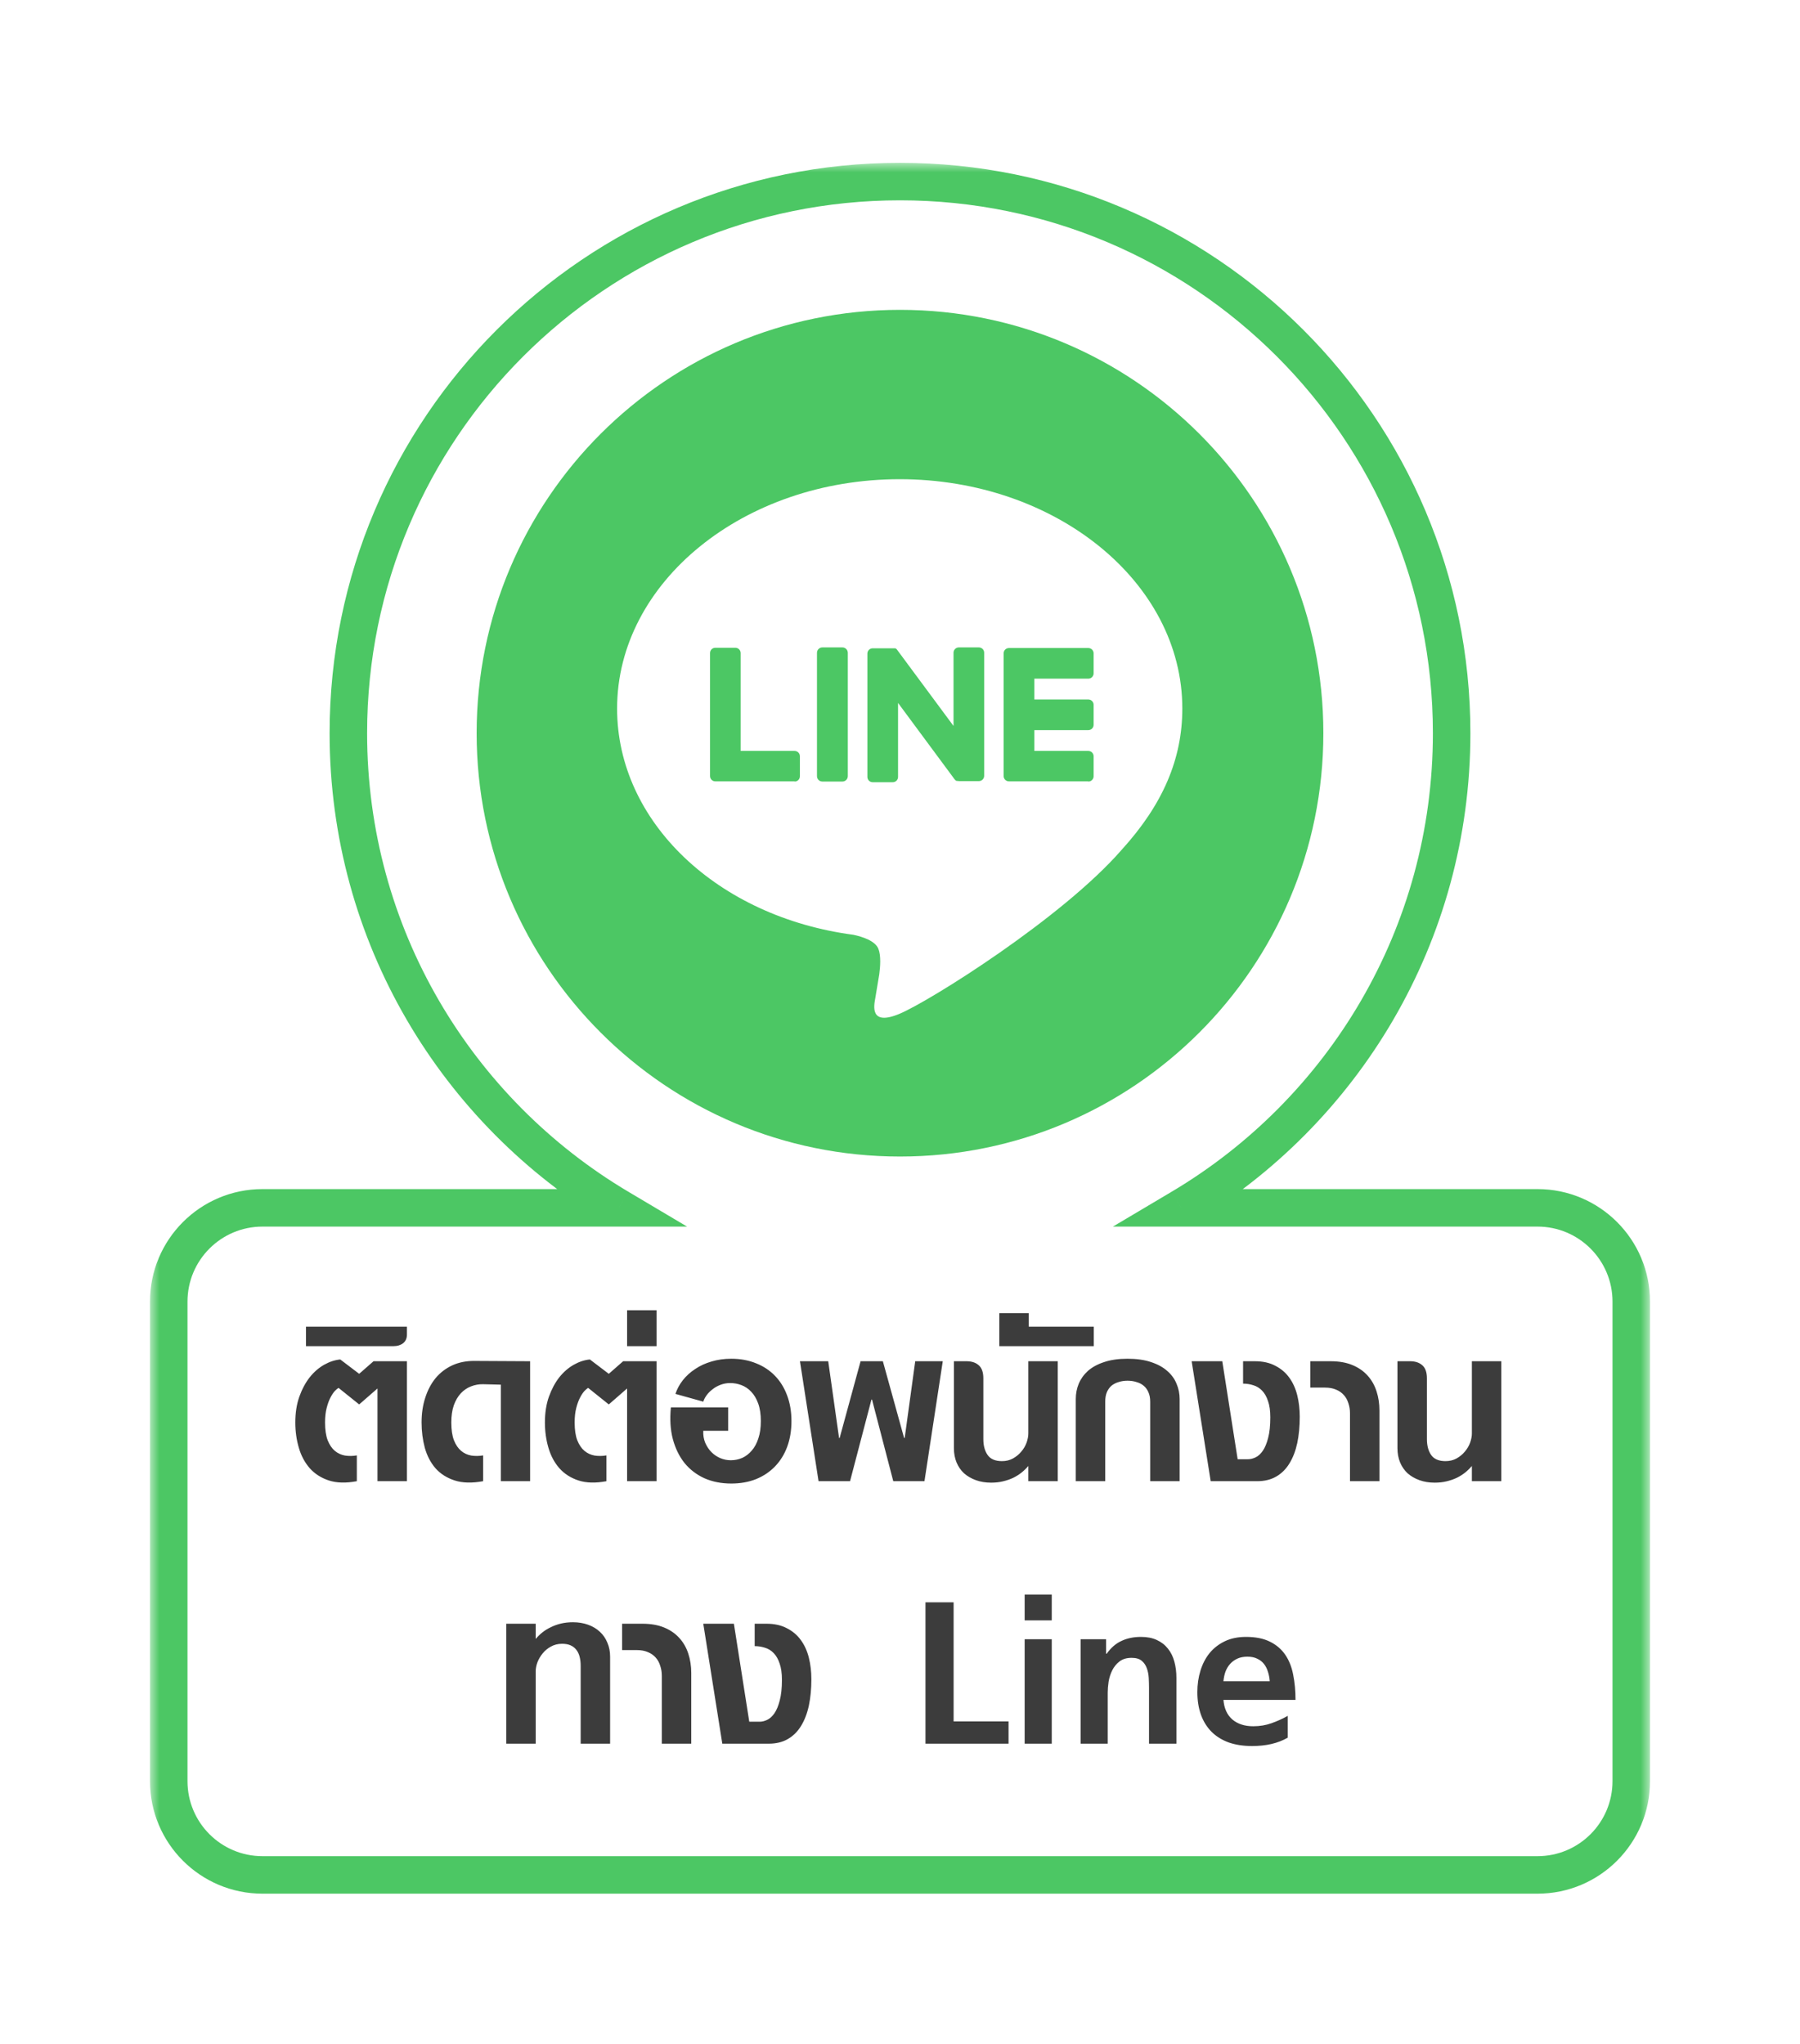 <svg width="96" height="109" viewBox="0 0 96 109" fill="none" xmlns="http://www.w3.org/2000/svg">
<g filter="url(#filter0_d)">
<mask id="path-1-outside-1" maskUnits="userSpaceOnUse" x="8" y="8.684" width="80" height="93" fill="black">
<rect fill="white" x="8" y="8.684" width="80" height="93"/>
<path fill-rule="evenodd" clip-rule="evenodd" d="M62.999 64.421C71.634 59.294 77.421 49.876 77.421 39.105C77.421 22.857 64.249 9.684 48 9.684C31.751 9.684 18.579 22.857 18.579 39.105C18.579 49.876 24.366 59.294 33.001 64.421H14C11.239 64.421 9 66.66 9 69.421V95C9 97.761 11.239 100 14 100H82C84.761 100 87 97.761 87 95V69.421C87 66.66 84.761 64.421 82 64.421H62.999Z"/>
</mask>
<path fill-rule="evenodd" clip-rule="evenodd" d="M62.999 64.421C71.634 59.294 77.421 49.876 77.421 39.105C77.421 22.857 64.249 9.684 48 9.684C31.751 9.684 18.579 22.857 18.579 39.105C18.579 49.876 24.366 59.294 33.001 64.421H14C11.239 64.421 9 66.66 9 69.421V95C9 97.761 11.239 100 14 100H82C84.761 100 87 97.761 87 95V69.421C87 66.66 84.761 64.421 82 64.421H62.999Z" fill="white"/>
<path d="M62.999 64.421L62.489 63.561L59.356 65.421H62.999V64.421ZM33.001 64.421V65.421H36.644L33.511 63.561L33.001 64.421ZM76.421 39.105C76.421 49.508 70.832 58.607 62.489 63.561L63.51 65.281C72.435 59.981 78.421 50.243 78.421 39.105H76.421ZM48 10.684C63.697 10.684 76.421 23.409 76.421 39.105H78.421C78.421 22.304 64.801 8.684 48 8.684V10.684ZM19.579 39.105C19.579 23.409 32.303 10.684 48 10.684V8.684C31.199 8.684 17.579 22.304 17.579 39.105H19.579ZM33.511 63.561C25.168 58.607 19.579 49.508 19.579 39.105H17.579C17.579 50.243 23.565 59.981 32.49 65.281L33.511 63.561ZM14 65.421H33.001V63.421H14V65.421ZM10 69.421C10 67.212 11.791 65.421 14 65.421V63.421C10.686 63.421 8 66.107 8 69.421H10ZM10 95V69.421H8V95H10ZM14 99C11.791 99 10 97.209 10 95H8C8 98.314 10.686 101 14 101V99ZM82 99H14V101H82V99ZM86 95C86 97.209 84.209 99 82 99V101C85.314 101 88 98.314 88 95H86ZM86 69.421V95H88V69.421H86ZM82 65.421C84.209 65.421 86 67.212 86 69.421H88C88 66.107 85.314 63.421 82 63.421V65.421ZM62.999 65.421H82V63.421H62.999V65.421Z" fill="#4CC764" mask="url(#path-1-outside-1)"/>
</g>
<path d="M48 61.684C60.47 61.684 70.579 51.575 70.579 39.105C70.579 26.635 60.47 16.526 48 16.526C35.53 16.526 25.421 26.635 25.421 39.105C25.421 51.575 35.53 61.684 48 61.684Z" fill="#4CC764"/>
<path d="M63.057 37.79C63.057 31.046 56.296 25.558 47.984 25.558C39.673 25.558 32.912 31.046 32.912 37.79C32.912 43.837 38.274 48.902 45.518 49.858C46.009 49.964 46.676 50.182 46.846 50.602C46.997 50.983 46.944 51.58 46.894 51.964C46.894 51.964 46.717 53.028 46.679 53.255C46.613 53.636 46.376 54.745 47.984 54.068C49.593 53.391 56.665 48.957 59.827 45.319C62.012 42.915 63.057 40.49 63.057 37.79Z" fill="white"/>
<path d="M58.043 41.685C58.118 41.685 58.19 41.655 58.243 41.602C58.296 41.549 58.326 41.478 58.326 41.403V40.334C58.326 40.26 58.296 40.188 58.243 40.135C58.19 40.082 58.118 40.052 58.043 40.052H55.166V38.942H58.043C58.118 38.942 58.19 38.912 58.243 38.859C58.296 38.806 58.326 38.734 58.326 38.659V37.59C58.326 37.515 58.296 37.443 58.243 37.39C58.19 37.337 58.118 37.307 58.043 37.307H55.166V36.197H58.043C58.118 36.197 58.19 36.167 58.243 36.114C58.296 36.061 58.326 35.989 58.326 35.915V34.845C58.326 34.77 58.296 34.698 58.243 34.645C58.19 34.593 58.118 34.563 58.043 34.563H53.81C53.735 34.563 53.663 34.593 53.61 34.645C53.557 34.698 53.528 34.77 53.528 34.845V41.391C53.528 41.466 53.557 41.538 53.61 41.591C53.663 41.644 53.735 41.674 53.81 41.674H58.043V41.685Z" fill="#4CC764"/>
<path d="M42.379 41.685C42.454 41.685 42.526 41.655 42.579 41.602C42.632 41.549 42.661 41.478 42.661 41.403V40.334C42.661 40.26 42.632 40.188 42.579 40.135C42.526 40.082 42.454 40.052 42.379 40.052H39.501V34.831C39.501 34.756 39.471 34.684 39.418 34.631C39.365 34.578 39.293 34.549 39.218 34.549H38.15C38.075 34.549 38.003 34.578 37.95 34.631C37.898 34.684 37.868 34.756 37.868 34.831V41.391C37.868 41.466 37.898 41.538 37.95 41.591C38.003 41.644 38.075 41.674 38.15 41.674H42.383L42.379 41.685Z" fill="#4CC764"/>
<path d="M44.928 34.53H43.859C43.7 34.53 43.572 34.659 43.572 34.818V41.396C43.572 41.555 43.7 41.684 43.859 41.684H44.928C45.087 41.684 45.216 41.555 45.216 41.396V34.818C45.216 34.659 45.087 34.53 44.928 34.53Z" fill="#4CC764"/>
<path d="M52.205 34.53H51.137C51.062 34.53 50.99 34.56 50.938 34.613C50.885 34.666 50.855 34.738 50.855 34.812V38.72L47.845 34.656C47.838 34.645 47.83 34.635 47.821 34.626L47.804 34.609L47.788 34.596H47.78L47.766 34.585H47.756L47.74 34.577H47.732H47.715H47.705H47.688H47.677H47.66H47.649H47.633H46.544C46.469 34.577 46.397 34.606 46.344 34.659C46.291 34.712 46.261 34.784 46.261 34.859V41.438C46.261 41.513 46.291 41.585 46.344 41.638C46.397 41.691 46.469 41.72 46.544 41.72H47.613C47.688 41.72 47.76 41.691 47.813 41.638C47.866 41.585 47.896 41.513 47.896 41.438V37.491L50.908 41.561C50.929 41.589 50.954 41.614 50.983 41.633L51.002 41.644H51.01L51.024 41.651H51.038H51.047H51.068C51.093 41.657 51.118 41.661 51.144 41.661H52.207C52.282 41.661 52.353 41.631 52.406 41.578C52.459 41.525 52.489 41.453 52.489 41.379V34.818C52.49 34.78 52.483 34.743 52.469 34.708C52.455 34.673 52.434 34.641 52.408 34.614C52.381 34.587 52.35 34.566 52.315 34.552C52.28 34.537 52.243 34.53 52.205 34.53Z" fill="#4CC764"/>
<path d="M20.133 79V74.055L19.156 74.906L18.055 74.023C18.008 74.049 17.943 74.104 17.859 74.188C17.781 74.271 17.703 74.388 17.625 74.539C17.547 74.685 17.479 74.87 17.422 75.094C17.365 75.312 17.336 75.57 17.336 75.867C17.336 76.258 17.383 76.576 17.477 76.82C17.576 77.065 17.703 77.253 17.859 77.383C18.016 77.513 18.195 77.596 18.398 77.633C18.602 77.664 18.812 77.662 19.031 77.625V79C18.453 79.109 17.956 79.096 17.539 78.961C17.128 78.826 16.789 78.609 16.523 78.312C16.258 78.01 16.062 77.646 15.938 77.219C15.812 76.792 15.75 76.341 15.75 75.867C15.75 75.357 15.82 74.901 15.961 74.5C16.107 74.094 16.292 73.747 16.516 73.461C16.745 73.174 17.003 72.951 17.289 72.789C17.576 72.628 17.862 72.534 18.148 72.508L19.156 73.273L19.922 72.602H21.703V79H20.133ZM21.703 71.18C21.703 71.378 21.635 71.531 21.5 71.641C21.365 71.745 21.195 71.797 20.992 71.797H16.32V70.758H21.703V71.18ZM26.711 79V73.852L25.766 73.828C25.542 73.823 25.326 73.862 25.117 73.945C24.914 74.023 24.734 74.146 24.578 74.312C24.422 74.479 24.297 74.693 24.203 74.953C24.115 75.208 24.07 75.513 24.07 75.867C24.07 76.258 24.117 76.576 24.211 76.82C24.31 77.065 24.438 77.253 24.594 77.383C24.75 77.513 24.93 77.596 25.133 77.633C25.336 77.664 25.547 77.662 25.766 77.625V79C25.172 79.109 24.667 79.096 24.25 78.961C23.833 78.826 23.492 78.609 23.227 78.312C22.966 78.01 22.776 77.646 22.656 77.219C22.542 76.792 22.484 76.341 22.484 75.867C22.484 75.388 22.549 74.948 22.68 74.547C22.81 74.141 22.995 73.792 23.234 73.5C23.479 73.208 23.776 72.982 24.125 72.82C24.479 72.659 24.875 72.581 25.312 72.586L28.273 72.602V79H26.711ZM33.445 79V74.055L32.469 74.906L31.367 74.023C31.32 74.049 31.255 74.104 31.172 74.188C31.094 74.271 31.016 74.388 30.938 74.539C30.859 74.685 30.792 74.87 30.734 75.094C30.677 75.312 30.648 75.57 30.648 75.867C30.648 76.258 30.695 76.576 30.789 76.82C30.888 77.065 31.016 77.253 31.172 77.383C31.328 77.513 31.508 77.596 31.711 77.633C31.914 77.664 32.125 77.662 32.344 77.625V79C31.766 79.109 31.268 79.096 30.852 78.961C30.44 78.826 30.102 78.609 29.836 78.312C29.57 78.01 29.375 77.646 29.25 77.219C29.125 76.792 29.062 76.341 29.062 75.867C29.062 75.357 29.133 74.901 29.273 74.5C29.419 74.094 29.604 73.747 29.828 73.461C30.057 73.174 30.315 72.951 30.602 72.789C30.888 72.628 31.174 72.534 31.461 72.508L32.469 73.273L33.234 72.602H35.016V79H33.445ZM33.445 71.797V69.883H35.016V71.797H33.445ZM42.211 75.797C42.211 76.297 42.135 76.753 41.984 77.164C41.833 77.57 41.617 77.919 41.336 78.211C41.055 78.503 40.716 78.729 40.32 78.891C39.925 79.047 39.484 79.125 39 79.125C38.474 79.125 37.997 79.031 37.57 78.844C37.148 78.651 36.794 78.38 36.508 78.031C36.227 77.677 36.018 77.25 35.883 76.75C35.753 76.245 35.719 75.682 35.781 75.062H38.836V76.312H37.508C37.497 76.542 37.531 76.753 37.609 76.945C37.693 77.138 37.802 77.305 37.938 77.445C38.073 77.581 38.229 77.688 38.406 77.766C38.589 77.844 38.779 77.883 38.977 77.883C39.19 77.883 39.393 77.841 39.586 77.758C39.779 77.669 39.948 77.539 40.094 77.367C40.245 77.195 40.362 76.979 40.445 76.719C40.534 76.458 40.578 76.151 40.578 75.797C40.578 75.427 40.531 75.115 40.438 74.859C40.344 74.599 40.219 74.388 40.062 74.227C39.911 74.065 39.737 73.948 39.539 73.875C39.346 73.802 39.148 73.766 38.945 73.766C38.763 73.766 38.591 73.797 38.43 73.859C38.273 73.917 38.133 73.995 38.008 74.094C37.883 74.188 37.776 74.294 37.688 74.414C37.604 74.529 37.544 74.643 37.508 74.758L36.023 74.344C36.112 74.078 36.245 73.833 36.422 73.609C36.604 73.38 36.823 73.182 37.078 73.016C37.333 72.844 37.622 72.711 37.945 72.617C38.273 72.518 38.625 72.469 39 72.469C39.484 72.469 39.925 72.549 40.32 72.711C40.716 72.867 41.055 73.091 41.336 73.383C41.617 73.674 41.833 74.026 41.984 74.438C42.135 74.844 42.211 75.297 42.211 75.797ZM49.305 79H47.641L46.508 74.648H46.477L45.336 79H43.656L42.664 72.602H44.172L44.75 76.695H44.781L45.898 72.602H47.086L48.219 76.695H48.25L48.812 72.602H50.281L49.305 79ZM54.844 79V78.188C54.74 78.312 54.62 78.43 54.484 78.539C54.354 78.643 54.206 78.737 54.039 78.82C53.872 78.898 53.69 78.961 53.492 79.008C53.3 79.055 53.089 79.078 52.859 79.078C52.562 79.078 52.292 79.034 52.047 78.945C51.802 78.857 51.591 78.734 51.414 78.578C51.242 78.417 51.109 78.224 51.016 78C50.922 77.771 50.875 77.518 50.875 77.242V72.602H51.547C51.823 72.602 52.042 72.674 52.203 72.82C52.365 72.961 52.445 73.193 52.445 73.516V76.758C52.445 77.102 52.521 77.383 52.672 77.602C52.823 77.82 53.078 77.93 53.438 77.93C53.656 77.93 53.852 77.883 54.023 77.789C54.2 77.69 54.349 77.568 54.469 77.422C54.594 77.276 54.688 77.117 54.75 76.945C54.812 76.768 54.844 76.604 54.844 76.453V72.602H56.414V79H54.844ZM53.297 71.797V70.039H54.867V70.758H58.336V71.797H53.297ZM61.344 79V74.758C61.344 74.565 61.312 74.398 61.25 74.258C61.188 74.112 61.102 73.995 60.992 73.906C60.888 73.818 60.76 73.753 60.609 73.711C60.464 73.664 60.305 73.641 60.133 73.641C59.966 73.641 59.81 73.664 59.664 73.711C59.518 73.753 59.391 73.818 59.281 73.906C59.177 73.995 59.094 74.112 59.031 74.258C58.974 74.398 58.945 74.565 58.945 74.758V79H57.375V74.617C57.375 74.331 57.427 74.06 57.531 73.805C57.641 73.544 57.805 73.315 58.023 73.117C58.247 72.919 58.534 72.763 58.883 72.648C59.232 72.529 59.648 72.469 60.133 72.469C60.622 72.469 61.042 72.529 61.391 72.648C61.74 72.763 62.026 72.919 62.25 73.117C62.479 73.315 62.646 73.544 62.75 73.805C62.859 74.06 62.914 74.331 62.914 74.617V79H61.344ZM69.32 75.562C69.32 76.073 69.276 76.539 69.188 76.961C69.099 77.378 68.961 77.74 68.773 78.047C68.591 78.349 68.357 78.583 68.07 78.75C67.784 78.917 67.443 79 67.047 79H64.57L63.555 72.602H65.188L66.008 77.828H66.57C66.695 77.828 66.828 77.794 66.969 77.727C67.109 77.659 67.237 77.542 67.352 77.375C67.466 77.208 67.56 76.982 67.633 76.695C67.711 76.404 67.75 76.037 67.75 75.594C67.75 75.24 67.708 74.948 67.625 74.719C67.547 74.484 67.44 74.299 67.305 74.164C67.174 74.029 67.021 73.935 66.844 73.883C66.672 73.826 66.49 73.797 66.297 73.797V72.602H66.922C67.349 72.602 67.713 72.682 68.016 72.844C68.323 73 68.573 73.213 68.766 73.484C68.958 73.75 69.099 74.062 69.188 74.422C69.276 74.781 69.32 75.162 69.32 75.562ZM72 79V75.383C72 75.19 71.971 75.01 71.914 74.844C71.862 74.672 71.781 74.526 71.672 74.406C71.562 74.281 71.424 74.185 71.258 74.117C71.091 74.044 70.896 74.008 70.672 74.008H69.883V72.602H70.961C71.409 72.602 71.797 72.669 72.125 72.805C72.453 72.94 72.724 73.128 72.938 73.367C73.151 73.602 73.31 73.88 73.414 74.203C73.518 74.521 73.57 74.862 73.57 75.227V79H72ZM78.5 79V78.188C78.396 78.312 78.276 78.43 78.141 78.539C78.01 78.643 77.862 78.737 77.695 78.82C77.529 78.898 77.346 78.961 77.148 79.008C76.956 79.055 76.745 79.078 76.516 79.078C76.219 79.078 75.948 79.034 75.703 78.945C75.458 78.857 75.247 78.734 75.07 78.578C74.898 78.417 74.766 78.224 74.672 78C74.578 77.771 74.531 77.518 74.531 77.242V72.602H75.203C75.479 72.602 75.698 72.674 75.859 72.82C76.021 72.961 76.102 73.193 76.102 73.516V76.758C76.102 77.102 76.177 77.383 76.328 77.602C76.479 77.82 76.734 77.93 77.094 77.93C77.312 77.93 77.508 77.883 77.68 77.789C77.857 77.69 78.005 77.568 78.125 77.422C78.25 77.276 78.344 77.117 78.406 76.945C78.469 76.768 78.5 76.604 78.5 76.453V72.602H80.07V79H78.5ZM30.969 93V88.844C30.969 88.672 30.951 88.513 30.914 88.367C30.878 88.221 30.82 88.099 30.742 88C30.664 87.896 30.562 87.815 30.438 87.758C30.312 87.701 30.159 87.672 29.977 87.672C29.758 87.672 29.56 87.721 29.383 87.82C29.211 87.914 29.065 88.034 28.945 88.18C28.826 88.326 28.732 88.484 28.664 88.656C28.602 88.828 28.57 88.99 28.57 89.141V93H27V86.602H28.57V87.414C28.674 87.289 28.792 87.174 28.922 87.07C29.057 86.961 29.208 86.867 29.375 86.789C29.542 86.706 29.721 86.641 29.914 86.594C30.112 86.547 30.326 86.523 30.555 86.523C30.852 86.523 31.122 86.568 31.367 86.656C31.612 86.745 31.82 86.87 31.992 87.031C32.164 87.188 32.297 87.38 32.391 87.609C32.49 87.833 32.539 88.083 32.539 88.359V93H30.969ZM35.297 93V89.383C35.297 89.19 35.268 89.01 35.211 88.844C35.159 88.672 35.078 88.526 34.969 88.406C34.859 88.281 34.721 88.185 34.555 88.117C34.388 88.044 34.193 88.008 33.969 88.008H33.18V86.602H34.258C34.706 86.602 35.094 86.669 35.422 86.805C35.75 86.94 36.021 87.128 36.234 87.367C36.448 87.602 36.607 87.88 36.711 88.203C36.815 88.521 36.867 88.862 36.867 89.227V93H35.297ZM43.273 89.562C43.273 90.073 43.229 90.539 43.141 90.961C43.052 91.378 42.914 91.74 42.727 92.047C42.544 92.349 42.31 92.583 42.023 92.75C41.737 92.917 41.396 93 41 93H38.523L37.508 86.602H39.141L39.961 91.828H40.523C40.648 91.828 40.781 91.794 40.922 91.727C41.062 91.659 41.19 91.542 41.305 91.375C41.419 91.208 41.513 90.982 41.586 90.695C41.664 90.404 41.703 90.037 41.703 89.594C41.703 89.24 41.661 88.948 41.578 88.719C41.5 88.484 41.393 88.299 41.258 88.164C41.128 88.029 40.974 87.935 40.797 87.883C40.625 87.826 40.443 87.797 40.25 87.797V86.602H40.875C41.302 86.602 41.667 86.682 41.969 86.844C42.276 87 42.526 87.213 42.719 87.484C42.911 87.75 43.052 88.062 43.141 88.422C43.229 88.781 43.273 89.162 43.273 89.562ZM49.359 93V85.461H50.859V91.812H53.789V93H49.359ZM54.648 86.422V85.047H56.094V86.422H54.648ZM54.648 93V87.43H56.094V93H54.648ZM61.281 93V90.023C61.281 89.857 61.276 89.68 61.266 89.492C61.255 89.305 61.221 89.133 61.164 88.977C61.107 88.815 61.016 88.682 60.891 88.578C60.766 88.474 60.586 88.422 60.352 88.422C60.086 88.422 59.87 88.487 59.703 88.617C59.542 88.742 59.414 88.898 59.32 89.086C59.227 89.273 59.161 89.477 59.125 89.695C59.094 89.909 59.078 90.104 59.078 90.281V93H57.633V87.43H58.992V88.203H59.023C59.253 87.88 59.518 87.651 59.82 87.516C60.122 87.375 60.466 87.305 60.852 87.305C61.18 87.305 61.461 87.359 61.695 87.469C61.935 87.578 62.133 87.732 62.289 87.93C62.445 88.122 62.56 88.354 62.633 88.625C62.706 88.891 62.742 89.18 62.742 89.492V93H61.281ZM65.25 90.664C65.287 91.117 65.445 91.466 65.727 91.711C66.013 91.951 66.383 92.07 66.836 92.07C67.19 92.07 67.518 92.016 67.82 91.906C68.128 91.797 68.414 91.667 68.68 91.516V92.68C68.414 92.831 68.125 92.943 67.812 93.016C67.505 93.088 67.159 93.125 66.773 93.125C66.31 93.125 65.898 93.062 65.539 92.938C65.18 92.807 64.875 92.62 64.625 92.375C64.375 92.125 64.185 91.823 64.055 91.469C63.925 91.109 63.859 90.703 63.859 90.25C63.859 89.844 63.914 89.463 64.023 89.109C64.133 88.75 64.294 88.438 64.508 88.172C64.727 87.906 64.997 87.695 65.32 87.539C65.643 87.383 66.021 87.305 66.453 87.305C66.969 87.305 67.396 87.391 67.734 87.562C68.073 87.729 68.344 87.961 68.547 88.258C68.75 88.555 68.891 88.909 68.969 89.32C69.052 89.732 69.094 90.18 69.094 90.664H65.25ZM67.719 89.672C67.708 89.495 67.677 89.328 67.625 89.172C67.578 89.01 67.508 88.87 67.414 88.75C67.32 88.63 67.201 88.537 67.055 88.469C66.909 88.396 66.734 88.359 66.531 88.359C66.328 88.359 66.151 88.393 66 88.461C65.849 88.529 65.719 88.622 65.609 88.742C65.505 88.857 65.422 88.995 65.359 89.156C65.302 89.318 65.266 89.49 65.25 89.672H67.719Z" fill="#3C3C3C"/>
<defs>
<filter id="filter0_d" x="0" y="0.684" width="96" height="108.316" filterUnits="userSpaceOnUse" color-interpolation-filters="sRGB">
<feFlood flood-opacity="0" result="BackgroundImageFix"/>
<feColorMatrix in="SourceAlpha" type="matrix" values="0 0 0 0 0 0 0 0 0 0 0 0 0 0 0 0 0 0 127 0" result="hardAlpha"/>
<feOffset/>
<feGaussianBlur stdDeviation="4"/>
<feComposite in2="hardAlpha" operator="out"/>
<feColorMatrix type="matrix" values="0 0 0 0 0 0 0 0 0 0 0 0 0 0 0 0 0 0 0.25 0"/>
<feBlend mode="normal" in2="BackgroundImageFix" result="effect1_dropShadow"/>
<feBlend mode="normal" in="SourceGraphic" in2="effect1_dropShadow" result="shape"/>
</filter>
</defs>
</svg>
